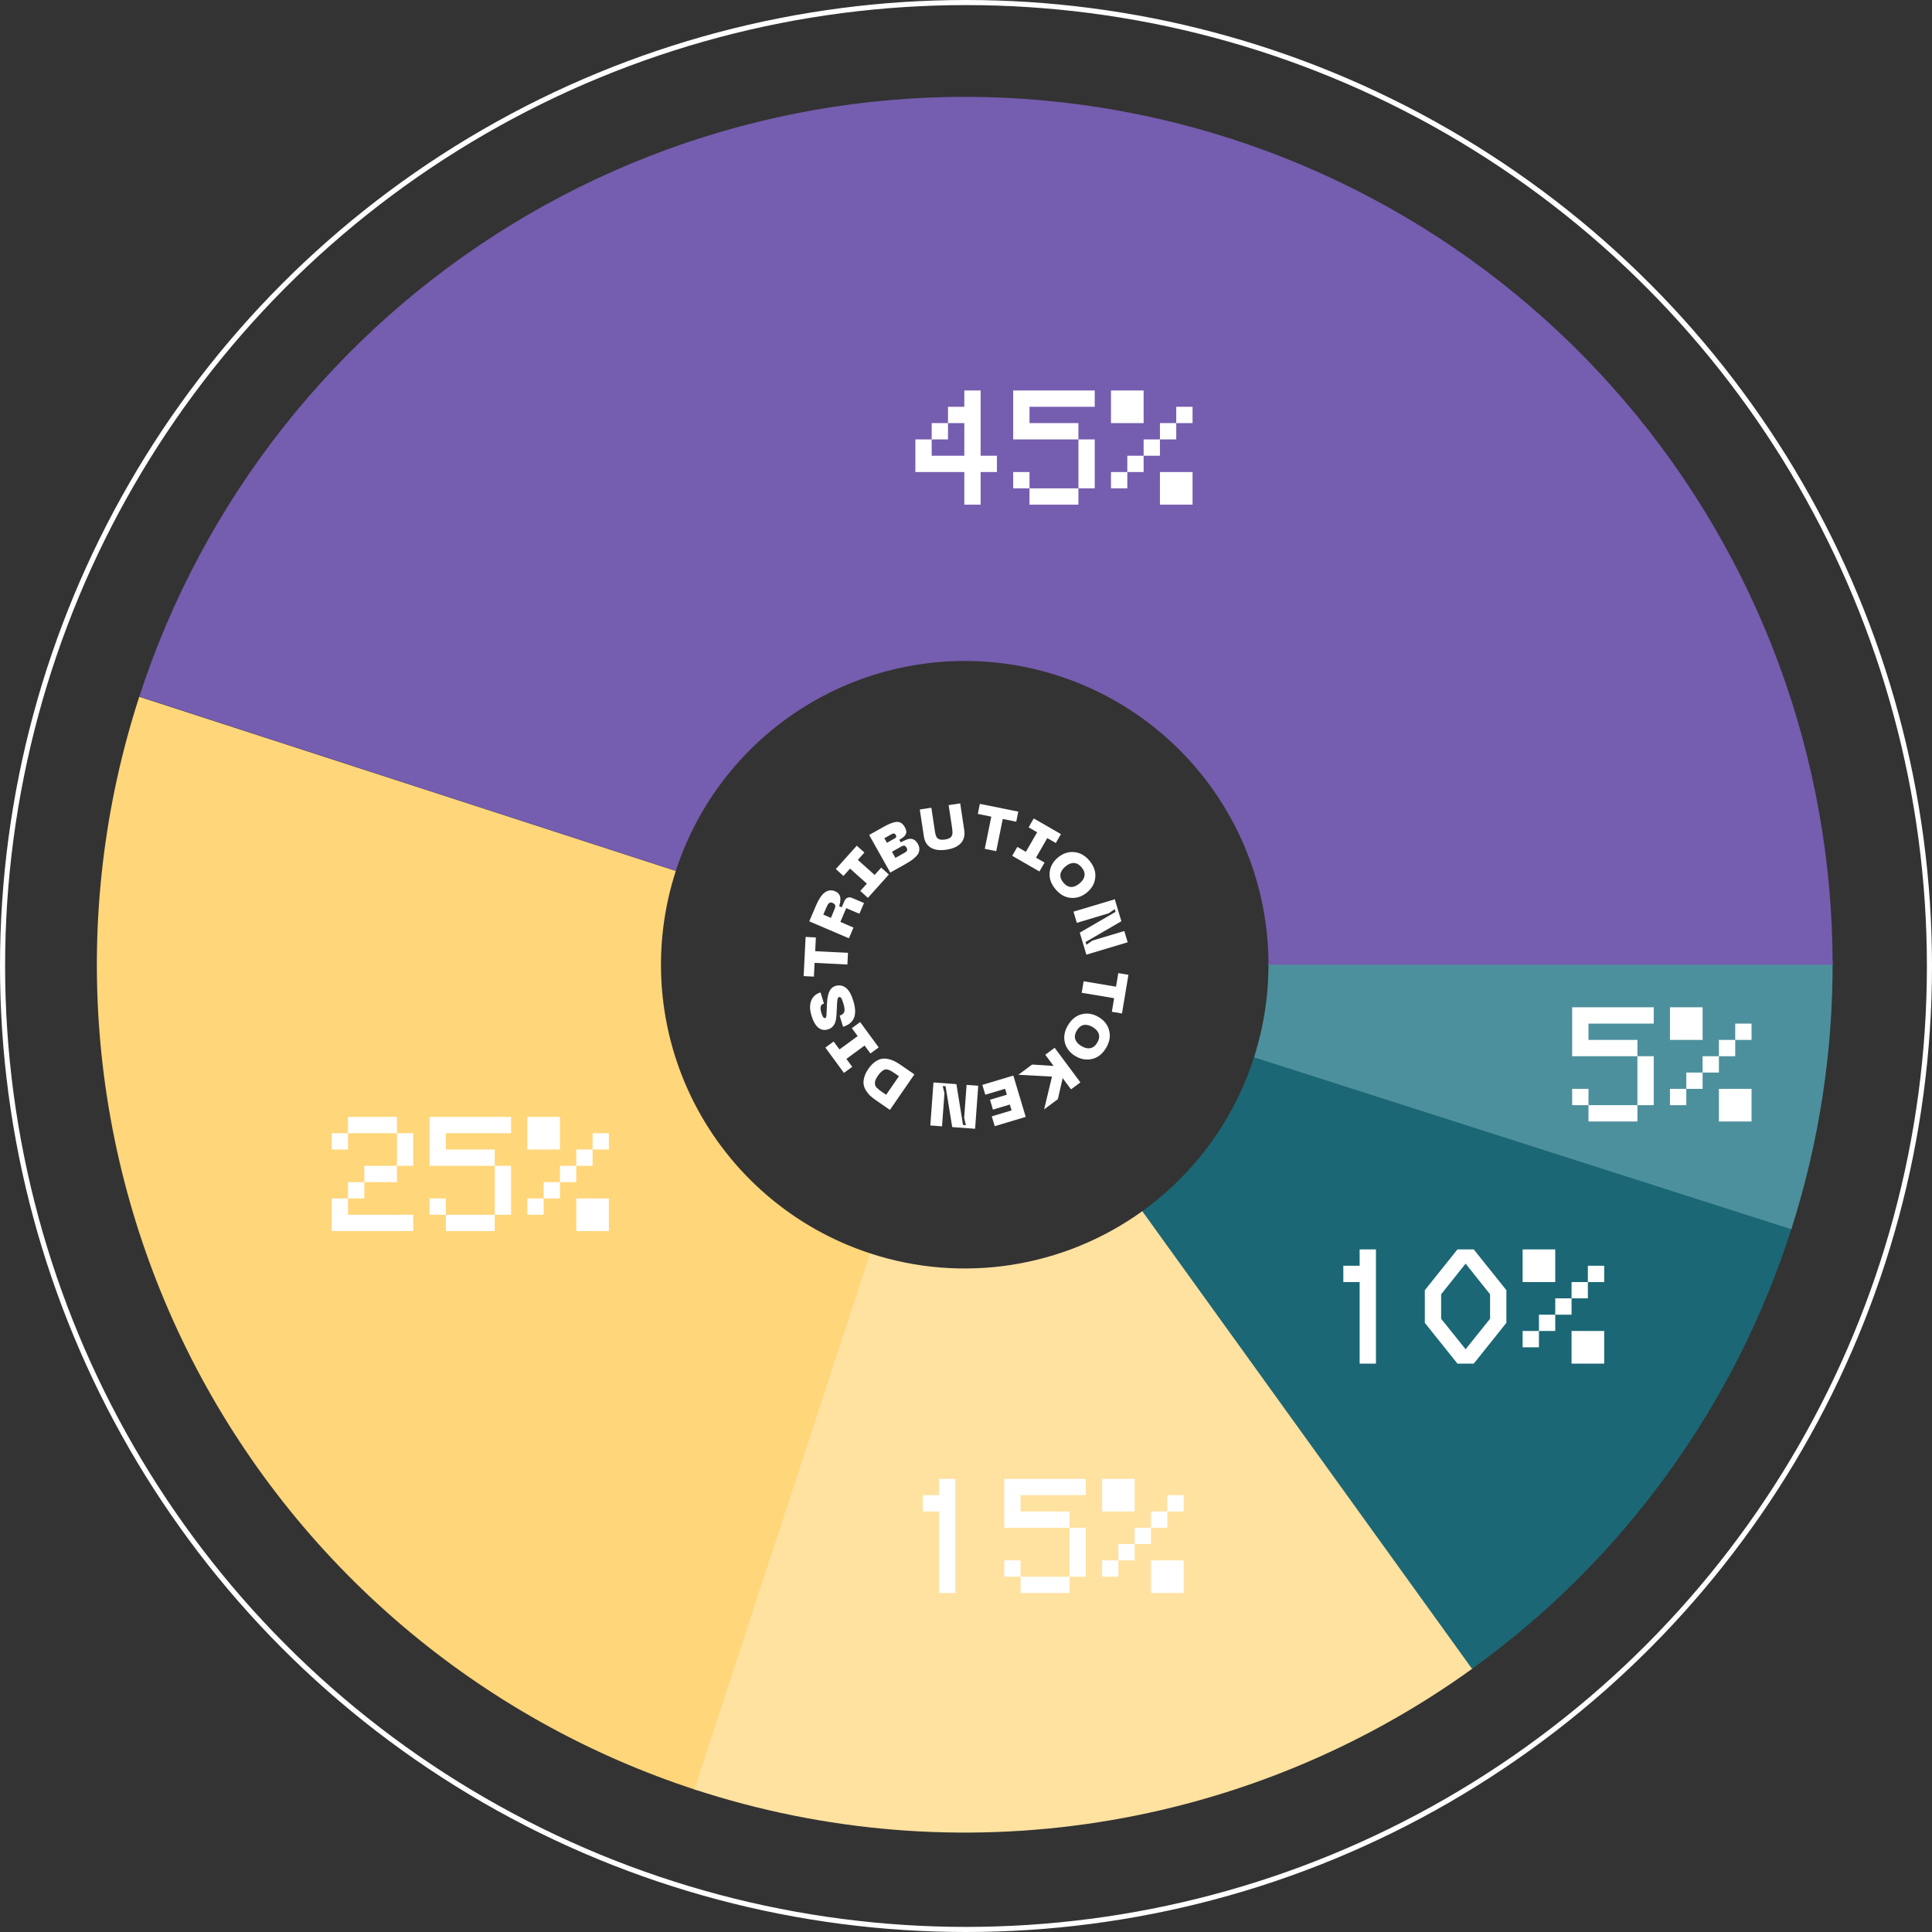 <svg width="758" height="758" viewBox="0 0 758 758" fill="none" xmlns="http://www.w3.org/2000/svg">
<rect x="0" y="0" width="758" height="758" fill="#333333" stroke="none"/>
<path d="M54.635 273.373C40.83 315.903 35.536 360.737 39.057 405.313C42.578 449.889 54.845 493.335 75.157 533.171C95.469 573.007 123.428 608.452 157.437 637.482C191.447 666.512 230.842 688.56 273.373 702.365L341.706 491.853C326.82 487.021 313.032 479.304 301.128 469.144C289.225 458.983 279.439 446.577 272.33 432.635C265.221 418.692 260.927 403.486 259.695 387.885C258.463 372.283 260.315 356.591 265.147 341.706L54.635 273.373Z" fill="#FFD67A"/>
<path d="M272.413 702.052C323.473 718.793 377.77 723.213 430.865 714.949C483.96 706.686 534.346 685.973 577.902 654.505L448.291 475.102C433.046 486.116 415.411 493.365 396.828 496.257C378.244 499.15 359.24 497.603 341.37 491.743L272.413 702.052Z" fill="#FFE1A0"/>
<path d="M577.551 654.759C636.923 611.98 680.933 551.212 703.061 481.46L492.096 414.536C484.352 438.949 468.948 460.218 448.168 475.191L577.551 654.759Z" fill="#1B6775"/>
<path d="M702.801 482.274C713.691 448.243 719.156 412.711 718.997 376.98L497.674 377.968C497.73 390.474 495.817 402.91 492.005 414.821L702.801 482.274Z" fill="#4D909D"/>
<path d="M719 378.5C719 297.426 690.072 219.012 637.418 157.363C584.765 95.714 511.842 54.875 431.766 42.192C351.69 29.509 269.716 45.815 200.589 88.176C131.462 130.537 79.719 196.174 54.665 273.28L265.158 341.673C273.926 314.686 292.037 291.713 316.231 276.887C340.426 262.06 369.116 256.353 397.143 260.792C425.17 265.231 450.693 279.525 469.121 301.102C487.55 322.679 497.675 350.124 497.675 378.5H719Z" fill="#755DAF"/>
<path d="M440.196 397.627L436.219 396.962L437.108 391.636L424.397 389.513L425.152 384.991L437.864 387.115L438.753 381.789L442.73 382.453L440.196 397.627Z" fill="white"/>
<path d="M431.061 399.037C433.219 400.322 434.585 402.077 435.16 404.3C435.749 406.532 435.347 408.816 433.955 411.153C432.571 413.476 430.758 414.91 428.515 415.455C426.286 416.008 424.092 415.642 421.934 414.356C419.762 413.062 418.382 411.3 417.793 409.068C417.218 406.844 417.623 404.571 419.007 402.248C420.399 399.911 422.209 398.466 424.438 397.913C426.681 397.368 428.889 397.743 431.061 399.037ZM428.714 402.975C427.422 402.205 426.237 401.927 425.16 402.142C424.096 402.365 423.199 403.088 422.471 404.312C421.742 405.535 421.537 406.661 421.856 407.689C422.18 408.738 422.988 409.648 424.28 410.418C425.559 411.18 426.73 411.449 427.794 411.226C428.863 411.025 429.763 410.313 430.491 409.09C431.22 407.866 431.422 406.73 431.098 405.68C430.787 404.638 429.993 403.736 428.714 402.975Z" fill="white"/>
<path d="M409.652 435.249L412.737 422.391L399.549 421.676L404.94 417.663L413.367 418.213L410.1 413.823L413.777 411.086L423.879 424.659L420.202 427.396L416.921 422.987L415.042 431.236L409.652 435.249Z" fill="white"/>
<path d="M397.571 421.992L402.428 438.2L390.267 441.844L389.109 437.982L396.88 435.653L396.191 433.354L389.57 435.339L388.412 431.476L395.033 429.492L394.338 427.17L386.567 429.499L385.41 425.636L397.571 421.992Z" fill="white"/>
<path d="M383.805 425.98L382.566 442.855L373.591 442.196L370.989 426.17L369.864 426.088L370.546 428.929L369.593 441.902L364.998 441.565L366.237 424.69L375.236 425.351L377.838 441.377L378.963 441.459L378.281 438.618L379.234 425.645L383.805 425.98Z" fill="white"/>
<path d="M343.736 431.725C342.88 431.135 342.141 430.558 341.519 429.994C340.898 429.429 340.335 428.751 339.833 427.957C339.308 427.168 338.981 426.36 338.851 425.533C338.713 424.718 338.787 423.778 339.074 422.713C339.348 421.639 339.884 420.522 340.683 419.363C341.482 418.203 342.335 417.304 343.241 416.666C344.134 416.018 344.99 415.607 345.81 415.434C346.62 415.273 347.492 415.291 348.425 415.487C349.345 415.674 350.18 415.958 350.928 416.337C351.677 416.717 352.48 417.202 353.336 417.792L358.751 421.523L349.151 435.456L343.736 431.725ZM351.048 421.112C350.442 420.695 349.972 420.39 349.638 420.199C349.29 419.998 348.878 419.821 348.401 419.667C347.915 419.527 347.493 419.518 347.136 419.641C346.766 419.755 346.357 419.998 345.907 420.368C345.435 420.742 344.959 421.279 344.478 421.977C344.078 422.557 343.777 423.078 343.575 423.541C343.364 424.017 343.259 424.451 343.262 424.841C343.265 425.232 343.311 425.574 343.4 425.868C343.475 426.154 343.675 426.456 343.998 426.776C344.322 427.096 344.617 427.358 344.885 427.562C345.144 427.779 345.523 428.06 346.024 428.405L347.664 429.535L352.689 422.243L351.048 421.112Z" fill="white"/>
<path d="M327.077 408.624L329.361 411.741L336.504 406.505L334.219 403.389L337.471 401.005L344.75 410.935L341.498 413.319L339.214 410.202L332.071 415.438L334.356 418.554L331.104 420.938L323.825 411.008L327.077 408.624Z" fill="white"/>
<path d="M327.7 386.848C329.229 386.377 330.603 386.599 331.822 387.512C333.025 388.431 334.004 390.113 334.757 392.56C335.642 395.435 335.739 397.707 335.048 399.376C334.352 401.03 332.926 402.189 330.77 402.853L329.421 398.472C330.415 398.166 331.023 397.669 331.247 396.981C331.465 396.277 331.335 395.146 330.854 393.586C330.534 392.546 330.249 391.864 329.998 391.539C329.748 391.215 329.477 391.097 329.186 391.187C328.865 391.286 328.66 391.625 328.571 392.205C328.477 392.77 328.402 393.697 328.347 394.986C328.345 395.305 328.337 395.55 328.323 395.722C328.243 398.073 328.092 399.677 327.87 400.532C327.42 402.278 326.415 403.391 324.855 403.871C323.418 404.314 322.151 404.084 321.053 403.184C319.955 402.283 319.077 400.762 318.417 398.621C317.664 396.174 317.619 394.154 318.284 392.56C318.933 390.971 320.144 389.903 321.918 389.357L323.267 393.738C322.502 393.973 322.073 394.398 321.977 395.014C321.862 395.618 321.96 396.425 322.271 397.435C322.728 398.918 323.201 399.584 323.69 399.433C323.935 399.358 324.098 399.182 324.18 398.906C324.243 398.619 324.3 397.798 324.351 396.442C324.354 396.291 324.367 395.952 324.39 395.426C324.397 394.905 324.405 394.526 324.416 394.288C324.426 394.05 324.453 393.674 324.495 393.159C324.522 392.648 324.559 392.252 324.606 391.969C324.648 391.672 324.715 391.291 324.807 390.828C324.883 390.369 324.98 390.004 325.098 389.734C325.195 389.452 325.332 389.134 325.507 388.779C325.667 388.428 325.856 388.144 326.073 387.927C326.271 387.698 326.508 387.491 326.786 387.305C327.059 387.104 327.363 386.952 327.7 386.848Z" fill="white"/>
<path d="M316.071 367.597L320.098 367.799L319.828 373.192L332.699 373.838L332.47 378.417L319.598 377.77L319.327 383.164L315.3 382.961L316.071 367.597Z" fill="white"/>
<path d="M333.063 368.127L317.505 361.478L320.221 355.122C322.296 350.267 324.783 348.459 327.681 349.697C328.314 349.968 328.794 350.33 329.122 350.783C329.457 351.222 329.649 351.73 329.697 352.308C329.732 352.879 329.713 353.411 329.642 353.902C329.557 354.388 329.421 354.93 329.234 355.529L330.249 355.963L331.287 353.535C331.576 352.858 331.991 352.418 332.53 352.213C333.076 351.994 333.688 352.03 334.365 352.319L338.977 354.29L337.176 358.505L332.011 356.298L329.701 361.705L334.865 363.912L333.063 368.127ZM325.993 360.121L326.908 357.98C327.43 356.759 327.705 355.972 327.734 355.619C327.763 355.022 327.432 354.576 326.74 354.28C326.49 354.173 326.264 354.112 326.063 354.095C325.867 354.064 325.687 354.1 325.521 354.203C325.361 354.291 325.227 354.382 325.118 354.474C325 354.546 324.874 354.718 324.74 354.991C324.597 355.244 324.491 355.451 324.422 355.613C324.338 355.768 324.215 356.037 324.051 356.42C323.995 356.552 323.954 356.648 323.929 356.707L323.014 358.847L325.993 360.121Z" fill="white"/>
<path d="M339.142 334.491L336.562 337.369L343.156 343.28L345.736 340.403L348.738 343.095L340.519 352.262L337.517 349.57L340.096 346.693L333.502 340.782L330.923 343.659L327.921 340.967L336.139 331.8L339.142 334.491Z" fill="white"/>
<path d="M349.285 342.344L341.003 327.589L346.696 324.394C348.956 323.125 350.706 322.483 351.944 322.466C353.189 322.428 354.203 323.107 354.986 324.502C355.19 324.865 355.339 325.212 355.433 325.544C355.528 325.877 355.581 326.168 355.593 326.418C355.598 326.654 355.541 326.897 355.424 327.146C355.321 327.387 355.216 327.593 355.11 327.763C355.009 327.911 354.849 328.083 354.629 328.28C354.402 328.463 354.215 328.604 354.07 328.704C353.924 328.804 353.708 328.944 353.423 329.122C353.152 329.293 352.958 329.42 352.84 329.505L353.38 330.467C354.843 329.738 355.85 329.31 356.403 329.184C357.969 328.836 359.211 329.479 360.127 331.112C360.511 331.795 360.7 332.459 360.695 333.104C360.696 333.728 360.566 334.296 360.304 334.81C360.042 335.324 359.612 335.85 359.015 336.387C358.431 336.916 357.834 337.389 357.224 337.805C356.605 338.207 355.85 338.659 354.957 339.16L349.285 342.344ZM347.985 330.661L350.245 329.392C350.315 329.353 350.426 329.291 350.58 329.205C350.733 329.118 350.838 329.06 350.894 329.028C350.963 328.989 351.061 328.934 351.187 328.864C351.304 328.779 351.38 328.718 351.414 328.681C351.454 328.622 351.505 328.548 351.565 328.459C351.617 328.356 351.642 328.269 351.638 328.197C351.627 328.112 351.608 328.013 351.581 327.899C351.554 327.786 351.505 327.667 351.435 327.541C351.153 327.039 350.737 326.887 350.188 327.085C350.041 327.149 349.723 327.318 349.235 327.593L346.974 328.861L347.985 330.661ZM351.309 336.584L353.548 335.327C353.674 335.257 353.841 335.163 354.051 335.045C354.274 334.92 354.434 334.83 354.532 334.775C354.63 334.72 354.762 334.646 354.93 334.552C355.097 334.458 355.219 334.38 355.295 334.319C355.371 334.258 355.463 334.179 355.573 334.08C355.683 333.982 355.754 333.896 355.787 333.823C355.819 333.75 355.854 333.666 355.893 333.571C355.931 333.476 355.941 333.379 355.922 333.279C355.917 333.172 355.894 333.066 355.853 332.96C355.818 332.833 355.762 332.699 355.683 332.56C355.581 332.379 355.474 332.237 355.362 332.135C355.256 332.011 355.151 331.923 355.048 331.87C354.952 331.796 354.825 331.766 354.668 331.781C354.525 331.788 354.404 331.801 354.305 331.82C354.205 331.839 354.054 331.896 353.851 331.992C353.662 332.08 353.504 332.159 353.379 332.23C353.267 332.292 353.083 332.405 352.825 332.568C352.56 332.717 352.351 332.834 352.197 332.92L349.958 334.177L351.309 336.584Z" fill="white"/>
<path d="M362.463 328.106L360.872 317.593L365.405 316.908L366.658 325.189C366.667 325.253 366.681 325.34 366.697 325.45C366.764 325.893 366.813 326.218 366.844 326.423C366.891 326.626 366.95 326.909 367.021 327.27C367.106 327.614 367.185 327.869 367.258 328.035C367.346 328.184 367.456 328.378 367.589 328.616C367.736 328.837 367.896 328.991 368.071 329.077C368.262 329.162 368.478 329.251 368.719 329.344C368.975 329.434 369.273 329.478 369.612 329.475C369.952 329.473 370.327 329.44 370.738 329.378C371.213 329.306 371.626 329.203 371.978 329.069C372.33 328.935 372.616 328.794 372.837 328.648C373.073 328.499 373.252 328.293 373.375 328.032C373.495 327.755 373.58 327.516 373.63 327.314C373.696 327.11 373.717 326.815 373.691 326.431C373.678 326.028 373.654 325.708 373.618 325.471C373.596 325.215 373.546 324.835 373.47 324.328C373.458 324.249 373.449 324.194 373.444 324.162L372.191 315.881L376.724 315.195L378.314 325.707C378.63 327.795 378.184 329.497 376.975 330.813C375.782 332.126 373.904 332.977 371.342 333.364C368.795 333.75 366.757 333.492 365.229 332.59C363.701 331.689 362.779 330.194 362.463 328.106Z" fill="white"/>
<path d="M399.513 318.437L398.712 322.388L393.419 321.316L390.86 333.947L386.367 333.037L388.927 320.406L383.634 319.333L384.435 315.381L399.513 318.437Z" fill="white"/>
<path d="M414.234 330.748L410.886 328.82L406.466 336.494L409.815 338.423L407.802 341.917L397.133 335.772L399.146 332.278L402.494 334.206L406.914 326.532L403.565 324.604L405.578 321.11L416.247 327.254L414.234 330.748Z" fill="white"/>
<path d="M415.055 336.446C416.979 334.831 419.086 334.118 421.375 334.307C423.676 334.485 425.701 335.616 427.449 337.7C429.187 339.771 429.944 341.956 429.721 344.253C429.509 346.54 428.442 348.491 426.517 350.105C424.581 351.73 422.462 352.454 420.161 352.275C417.872 352.086 415.858 350.956 414.12 348.885C412.372 346.801 411.603 344.616 411.815 342.329C412.038 340.032 413.118 338.071 415.055 336.446ZM418.001 339.957C416.849 340.924 416.197 341.951 416.045 343.04C415.906 344.118 416.293 345.202 417.209 346.293C418.124 347.384 419.12 347.948 420.195 347.985C421.293 348.024 422.419 347.561 423.571 346.594C424.711 345.637 425.35 344.62 425.49 343.542C425.652 342.466 425.276 341.383 424.36 340.292C423.445 339.201 422.438 338.636 421.34 338.597C420.254 338.547 419.141 339.001 418.001 339.957Z" fill="white"/>
<path d="M421.168 357.677L437.376 352.82L439.959 361.441L425.913 369.584L426.237 370.664L428.649 369.014L441.11 365.28L442.432 369.694L426.224 374.551L423.634 365.907L437.68 357.764L437.356 356.684L434.944 358.334L422.484 362.068L421.168 357.677Z" fill="white"/>
<path d="M391.138 178.8H384.738V153.2H378.338V159.6H371.938V166H378.338V178.8H365.538V172.4H359.138V185.2H378.338V198H384.738V185.2H391.138V178.8ZM371.938 166H365.538V172.4H371.938V166ZM429.513 159.6V153.2H397.513V172.4H423.113V166H403.913V159.6H429.513ZM429.513 191.6V172.4H423.113V191.6H429.513ZM397.513 185.2V191.6H403.913V185.2H397.513ZM403.913 198H423.113V191.6H403.913V198ZM448.688 153.2H435.888V166H448.688V153.2ZM467.888 159.6H461.488V166H467.888V159.6ZM461.488 166H455.088V172.4H461.488V166ZM455.088 172.4H448.688V178.8H455.088V172.4ZM448.688 178.8H442.288V185.2H448.688V178.8ZM442.288 185.2H435.888V191.6H442.288V185.2ZM467.888 185.2H455.088V198H467.888V185.2Z" fill="white"/>
<circle cx="379" cy="379" r="378" stroke="white" stroke-width="2"/>
<path d="M136.538 438.2V444.6H155.738V438.2H136.538ZM130.138 451H136.538V444.6H130.138V451ZM162.138 444.6H155.738V457.4H162.138V444.6ZM155.738 457.4H142.938V463.8H155.738V457.4ZM142.938 463.8H136.538V470.2H142.938V463.8ZM130.138 470.2V483H162.138V476.6H136.538V470.2H130.138ZM200.513 444.6V438.2H168.513V457.4H194.113V451H174.913V444.6H200.513ZM200.513 476.6V457.4H194.113V476.6H200.513ZM168.513 470.2V476.6H174.913V470.2H168.513ZM174.913 483H194.113V476.6H174.913V483ZM219.688 438.2H206.888V451H219.688V438.2ZM238.888 444.6H232.488V451H238.888V444.6ZM232.488 451H226.088V457.4H232.488V451ZM226.088 457.4H219.688V463.8H226.088V457.4ZM219.688 463.8H213.288V470.2H219.688V463.8ZM213.288 470.2H206.888V476.6H213.288V470.2ZM238.888 470.2H226.088V483H238.888V470.2Z" fill="white"/>
<path d="M368.438 580.2V586.6H362.038V593H368.438V625H374.838V580.2H368.438ZM426.013 586.6V580.2H394.013V599.4H419.613V593H400.413V586.6H426.013ZM426.013 618.6V599.4H419.613V618.6H426.013ZM394.013 612.2V618.6H400.413V612.2H394.013ZM400.413 625H419.613V618.6H400.413V625ZM445.188 580.2H432.388V593H445.188V580.2ZM464.388 586.6H457.988V593H464.388V586.6ZM457.988 593H451.588V599.4H457.988V593ZM451.588 599.4H445.188V605.8H451.588V599.4ZM445.188 605.8H438.788V612.2H445.188V605.8ZM438.788 612.2H432.388V618.6H438.788V612.2ZM464.388 612.2H451.588V625H464.388V612.2Z" fill="white"/>
<path d="M533.438 490.2V496.6H527.038V503H533.438V535H539.838V490.2H533.438ZM578.213 490.2H571.812L559.013 506.2V519L571.812 535H578.213L591.013 519V506.2L578.213 490.2ZM584.613 517.4L575.013 529.368L565.413 517.4V507.8L575.013 495.768L584.613 507.8V517.4ZM610.188 490.2H597.388V503H610.188V490.2ZM629.388 496.6H622.988V503H629.388V496.6ZM622.988 503H616.588V509.4H622.988V503ZM616.588 509.4H610.188V515.8H616.588V509.4ZM610.188 515.8H603.788V522.2H610.188V515.8ZM603.788 522.2H597.388V528.6H603.788V522.2ZM629.388 522.2H616.588V535H629.388V522.2Z" fill="white"/>
<path d="M648.825 401.6V395.2H616.825V414.4H642.425V408H623.225V401.6H648.825ZM648.825 433.6V414.4H642.425V433.6H648.825ZM616.825 427.2V433.6H623.225V427.2H616.825ZM623.225 440H642.425V433.6H623.225V440ZM668 395.2H655.2V408H668V395.2ZM687.2 401.6H680.8V408H687.2V401.6ZM680.8 408H674.4V414.4H680.8V408ZM674.4 414.4H668V420.8H674.4V414.4ZM668 420.8H661.6V427.2H668V420.8ZM661.6 427.2H655.2V433.6H661.6V427.2ZM687.2 427.2H674.4V440H687.2V427.2Z" fill="white"/>
</svg>
